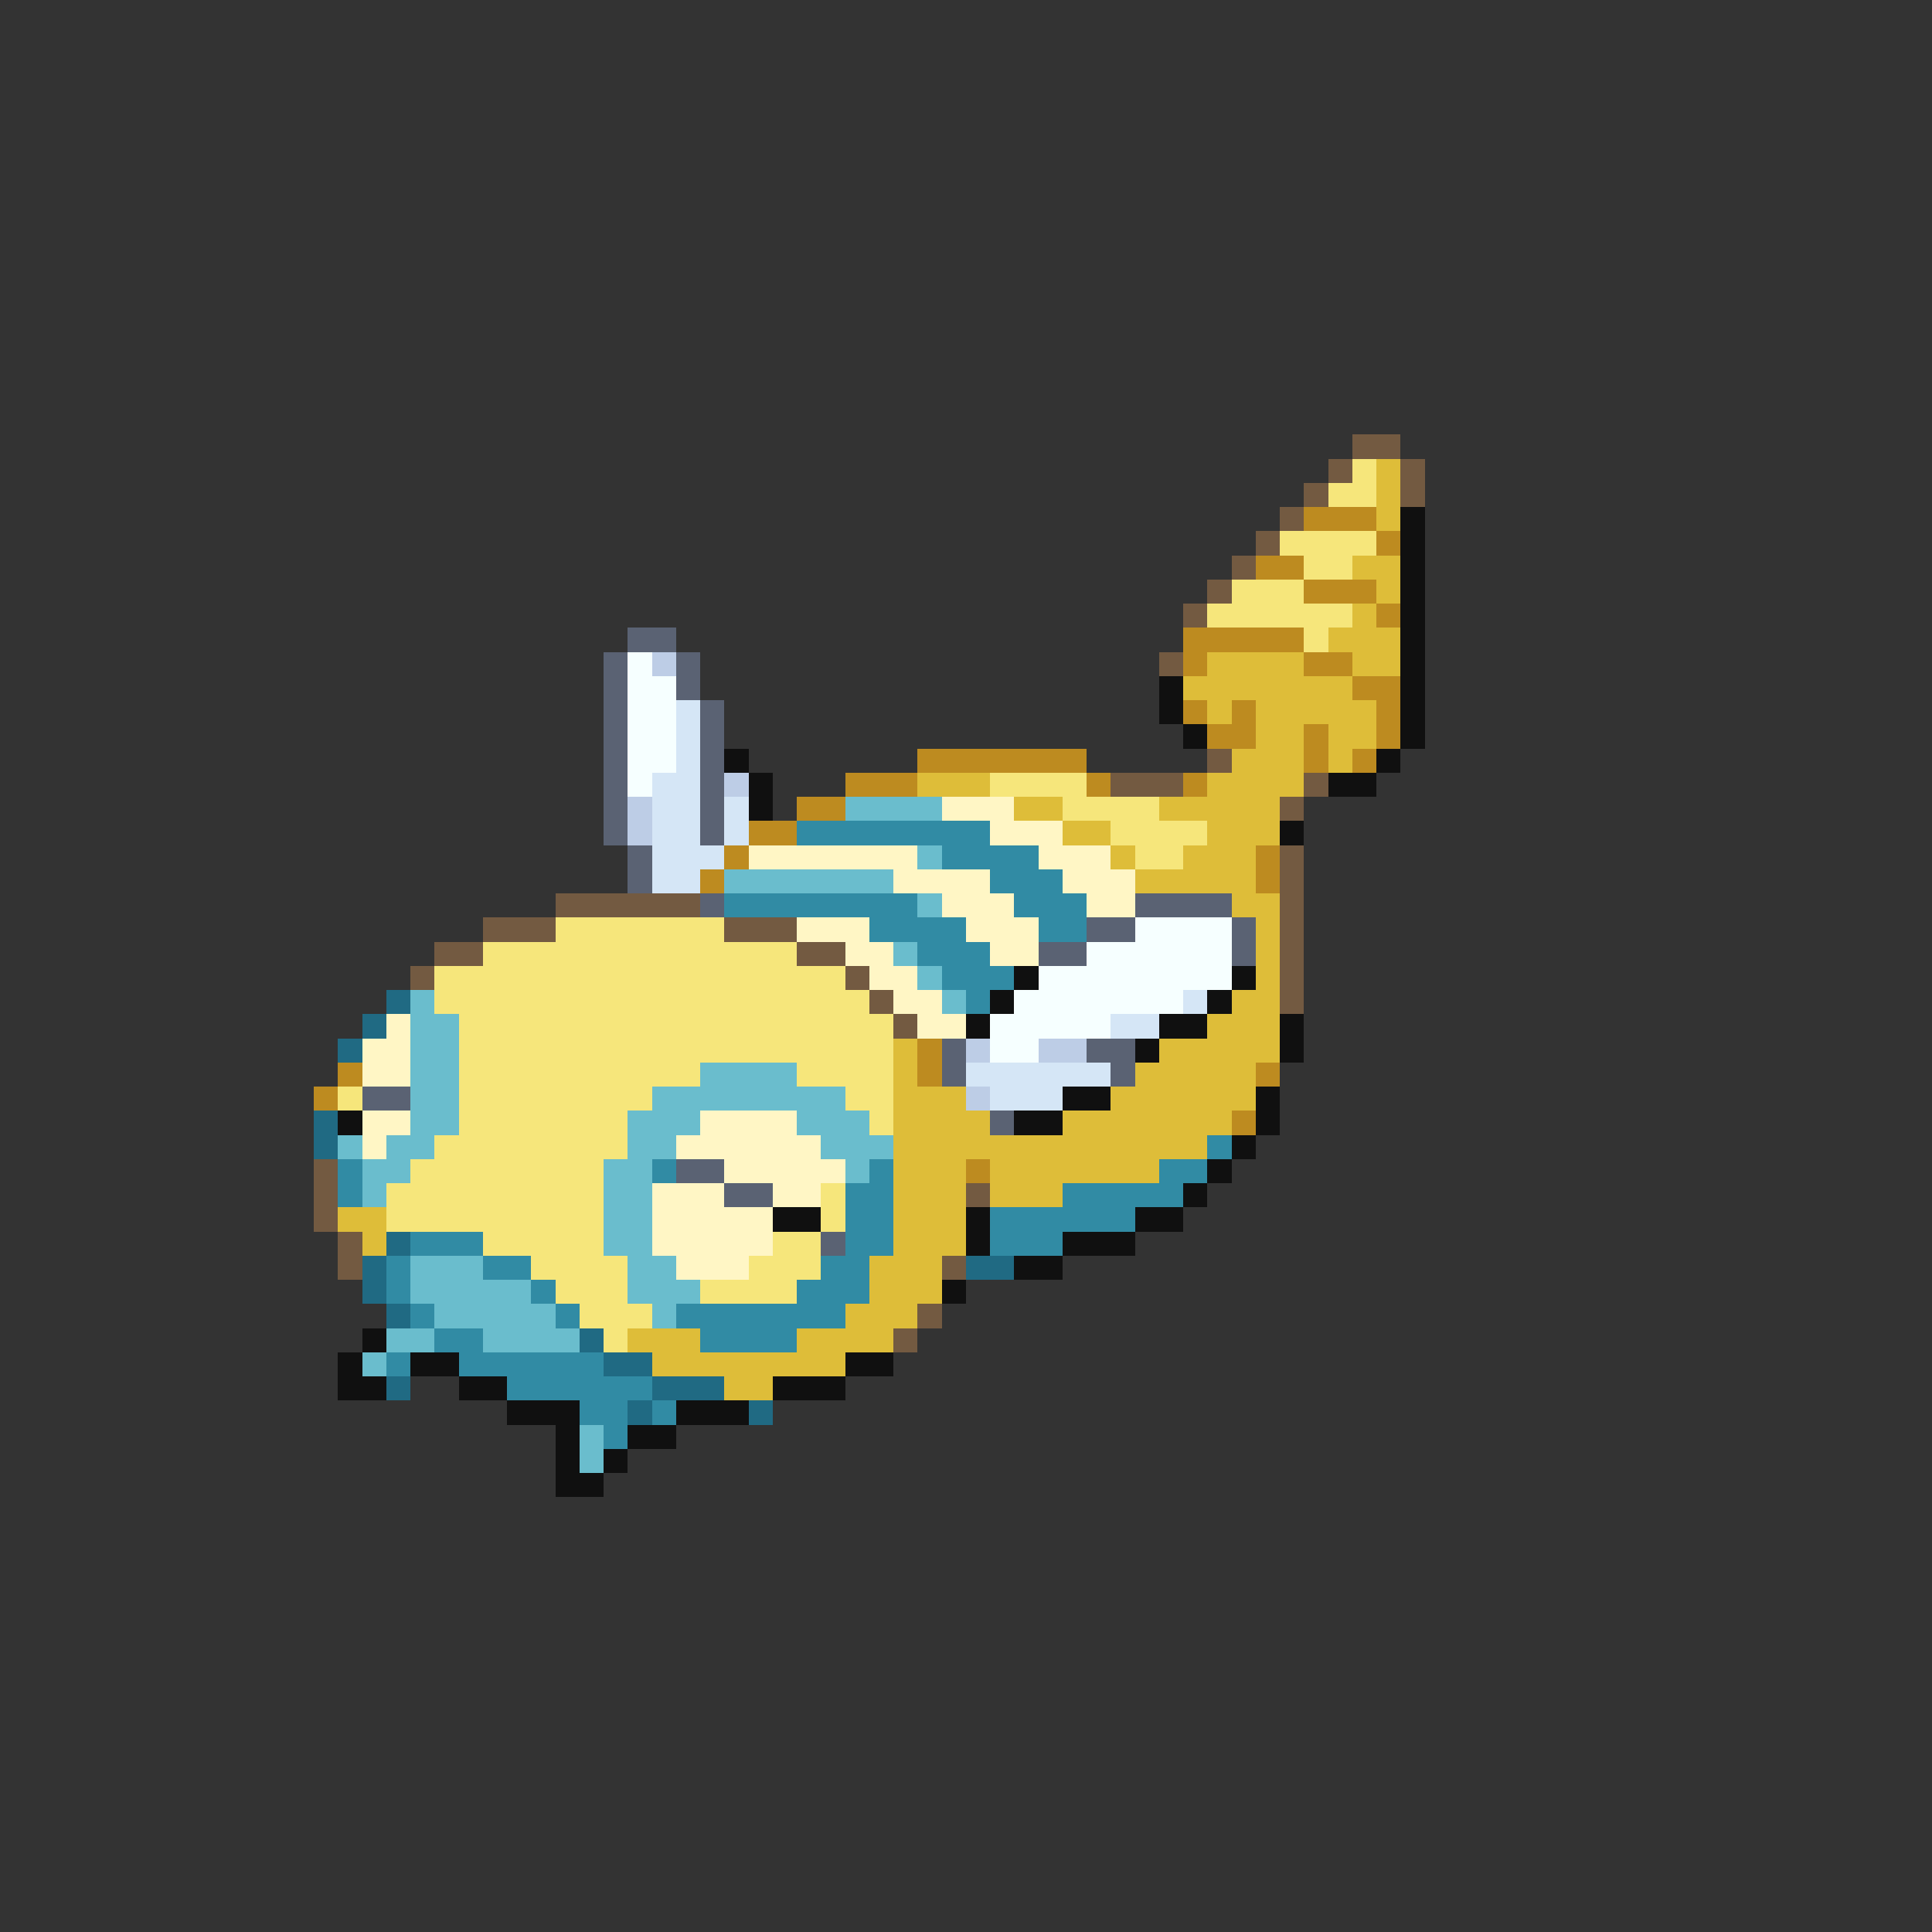 <svg xmlns="http://www.w3.org/2000/svg" viewBox="0 -0.5 80 80" shape-rendering="crispEdges">
<rect x="0" y="-0.5" width="80" height="80" fill="#333333" stroke="none"/>
<path stroke="#735a41" d="M56 18h2M55 19h1M58 19h1M54 20h1M58 20h1M53 21h1M52 22h1M51 23h1M50 24h1M49 25h1M48 27h1M50 31h1M46 32h3M54 32h1M53 33h1M53 35h1M53 36h1M23 37h6M53 37h1M20 38h3M30 38h3M53 38h1M18 39h2M33 39h2M53 39h1M17 40h1M35 40h1M53 40h1M36 41h1M53 41h1M37 42h1M13 48h1M13 49h1M40 49h1M13 50h1M14 51h1M14 52h1M39 52h1M38 54h1M37 55h1" />
<path stroke="#f6e67b" d="M56 19h1M55 20h2M53 22h4M54 23h2M51 24h3M50 25h6M54 26h1M41 32h4M44 33h4M46 34h4M47 35h2M23 38h7M20 39h13M18 40h17M18 41h18M19 42h18M19 43h18M19 44h10M33 44h4M14 45h1M19 45h8M35 45h2M19 46h7M36 46h1M18 47h8M17 48h8M16 49h9M34 49h1M16 50h9M34 50h1M20 51h5M32 51h2M22 52h4M31 52h3M23 53h3M29 53h4M24 54h3M25 55h1" />
<path stroke="#debd39" d="M57 19h1M57 20h1M57 21h1M56 23h2M57 24h1M56 25h1M55 26h3M50 27h4M56 27h2M49 28h7M50 29h1M52 29h5M52 30h2M55 30h2M51 31h3M55 31h1M38 32h3M50 32h4M42 33h2M48 33h5M44 34h2M50 34h3M46 35h1M49 35h3M47 36h5M51 37h2M52 38h1M52 39h1M52 40h1M51 41h2M50 42h3M37 43h1M48 43h5M37 44h1M47 44h5M37 45h3M46 45h6M37 46h4M44 46h7M37 47h13M37 48h3M41 48h7M37 49h3M41 49h3M14 50h2M37 50h3M15 51h1M37 51h3M36 52h3M36 53h3M35 54h3M26 55h3M33 55h4M27 56h8M30 57h2" />
<path stroke="#bd8b20" d="M54 21h3M57 22h1M52 23h2M54 24h3M57 25h1M49 26h5M49 27h1M54 27h2M56 28h2M49 29h1M51 29h1M57 29h1M50 30h2M54 30h1M57 30h1M38 31h7M54 31h1M56 31h1M35 32h3M45 32h1M49 32h1M33 33h2M31 34h2M30 35h1M52 35h1M29 36h1M52 36h1M38 43h1M14 44h1M38 44h1M52 44h1M13 45h1M51 46h1M40 48h1" />
<path stroke="#101010" d="M58 21h1M58 22h1M58 23h1M58 24h1M58 25h1M58 26h1M58 27h1M48 28h1M58 28h1M48 29h1M58 29h1M49 30h1M58 30h1M30 31h1M57 31h1M31 32h1M55 32h2M31 33h1M53 34h1M42 40h1M51 40h1M41 41h1M50 41h1M40 42h1M48 42h2M53 42h1M47 43h1M53 43h1M44 45h2M52 45h1M14 46h1M42 46h2M52 46h1M51 47h1M50 48h1M49 49h1M32 50h2M40 50h1M47 50h2M40 51h1M44 51h3M42 52h2M39 53h1M15 55h1M14 56h1M17 56h2M35 56h2M14 57h2M19 57h2M32 57h3M21 58h3M28 58h3M23 59h1M26 59h2M23 60h1M25 60h1M23 61h2" />
<path stroke="#5a6273" d="M26 26h2M25 27h1M28 27h1M25 28h1M28 28h1M25 29h1M29 29h1M25 30h1M29 30h1M25 31h1M29 31h1M25 32h1M29 32h1M25 33h1M29 33h1M25 34h1M29 34h1M26 35h1M26 36h1M29 37h1M47 37h4M45 38h2M51 38h1M43 39h2M51 39h1M39 43h1M45 43h2M39 44h1M46 44h1M15 45h2M41 46h1M28 48h2M30 49h2M34 51h1" />
<path stroke="#f6ffff" d="M26 27h1M26 28h2M26 29h2M26 30h2M26 31h2M26 32h1M47 38h4M45 39h6M43 40h8M42 41h7M41 42h5M41 43h2" />
<path stroke="#bdcde6" d="M27 27h1M30 32h1M26 33h1M26 34h1M40 43h1M43 43h2M40 45h1" />
<path stroke="#d5e6f6" d="M28 29h1M28 30h1M28 31h1M27 32h2M27 33h2M30 33h1M27 34h2M30 34h1M27 35h3M27 36h2M49 41h1M46 42h2M40 44h6M41 45h3" />
<path stroke="#6abdcd" d="M35 33h4M38 35h1M30 36h7M38 37h1M37 39h1M38 40h1M17 41h1M39 41h1M17 42h2M17 43h2M17 44h2M29 44h4M17 45h2M27 45h8M17 46h2M26 46h3M33 46h3M14 47h1M16 47h2M26 47h2M34 47h3M15 48h2M25 48h2M35 48h1M15 49h1M25 49h2M25 50h2M25 51h2M17 52h3M26 52h2M17 53h5M26 53h3M18 54h5M27 54h1M16 55h2M20 55h4M15 56h1M24 59h1M24 60h1" />
<path stroke="#fff6c5" d="M39 33h3M41 34h3M31 35h7M43 35h3M37 36h4M44 36h3M39 37h3M45 37h2M33 38h3M40 38h3M35 39h2M41 39h2M36 40h2M37 41h2M16 42h1M38 42h2M15 43h2M15 44h2M15 46h2M29 46h4M15 47h1M28 47h6M30 48h5M27 49h3M32 49h2M27 50h5M27 51h5M28 52h3" />
<path stroke="#318ba4" d="M33 34h8M39 35h4M41 36h3M30 37h8M42 37h3M36 38h4M43 38h2M38 39h3M39 40h3M40 41h1M50 47h1M14 48h1M27 48h1M36 48h1M48 48h2M14 49h1M35 49h2M44 49h5M35 50h2M41 50h6M17 51h3M35 51h2M41 51h3M16 52h1M20 52h2M34 52h2M16 53h1M22 53h1M33 53h3M17 54h1M23 54h1M28 54h7M18 55h2M29 55h4M16 56h1M19 56h6M21 57h6M24 58h2M27 58h1M25 59h1" />
<path stroke="#206a83" d="M16 41h1M15 42h1M14 43h1M13 46h1M13 47h1M16 51h1M15 52h1M40 52h2M15 53h1M16 54h1M24 55h1M25 56h2M16 57h1M27 57h3M26 58h1M31 58h1" />
</svg>
